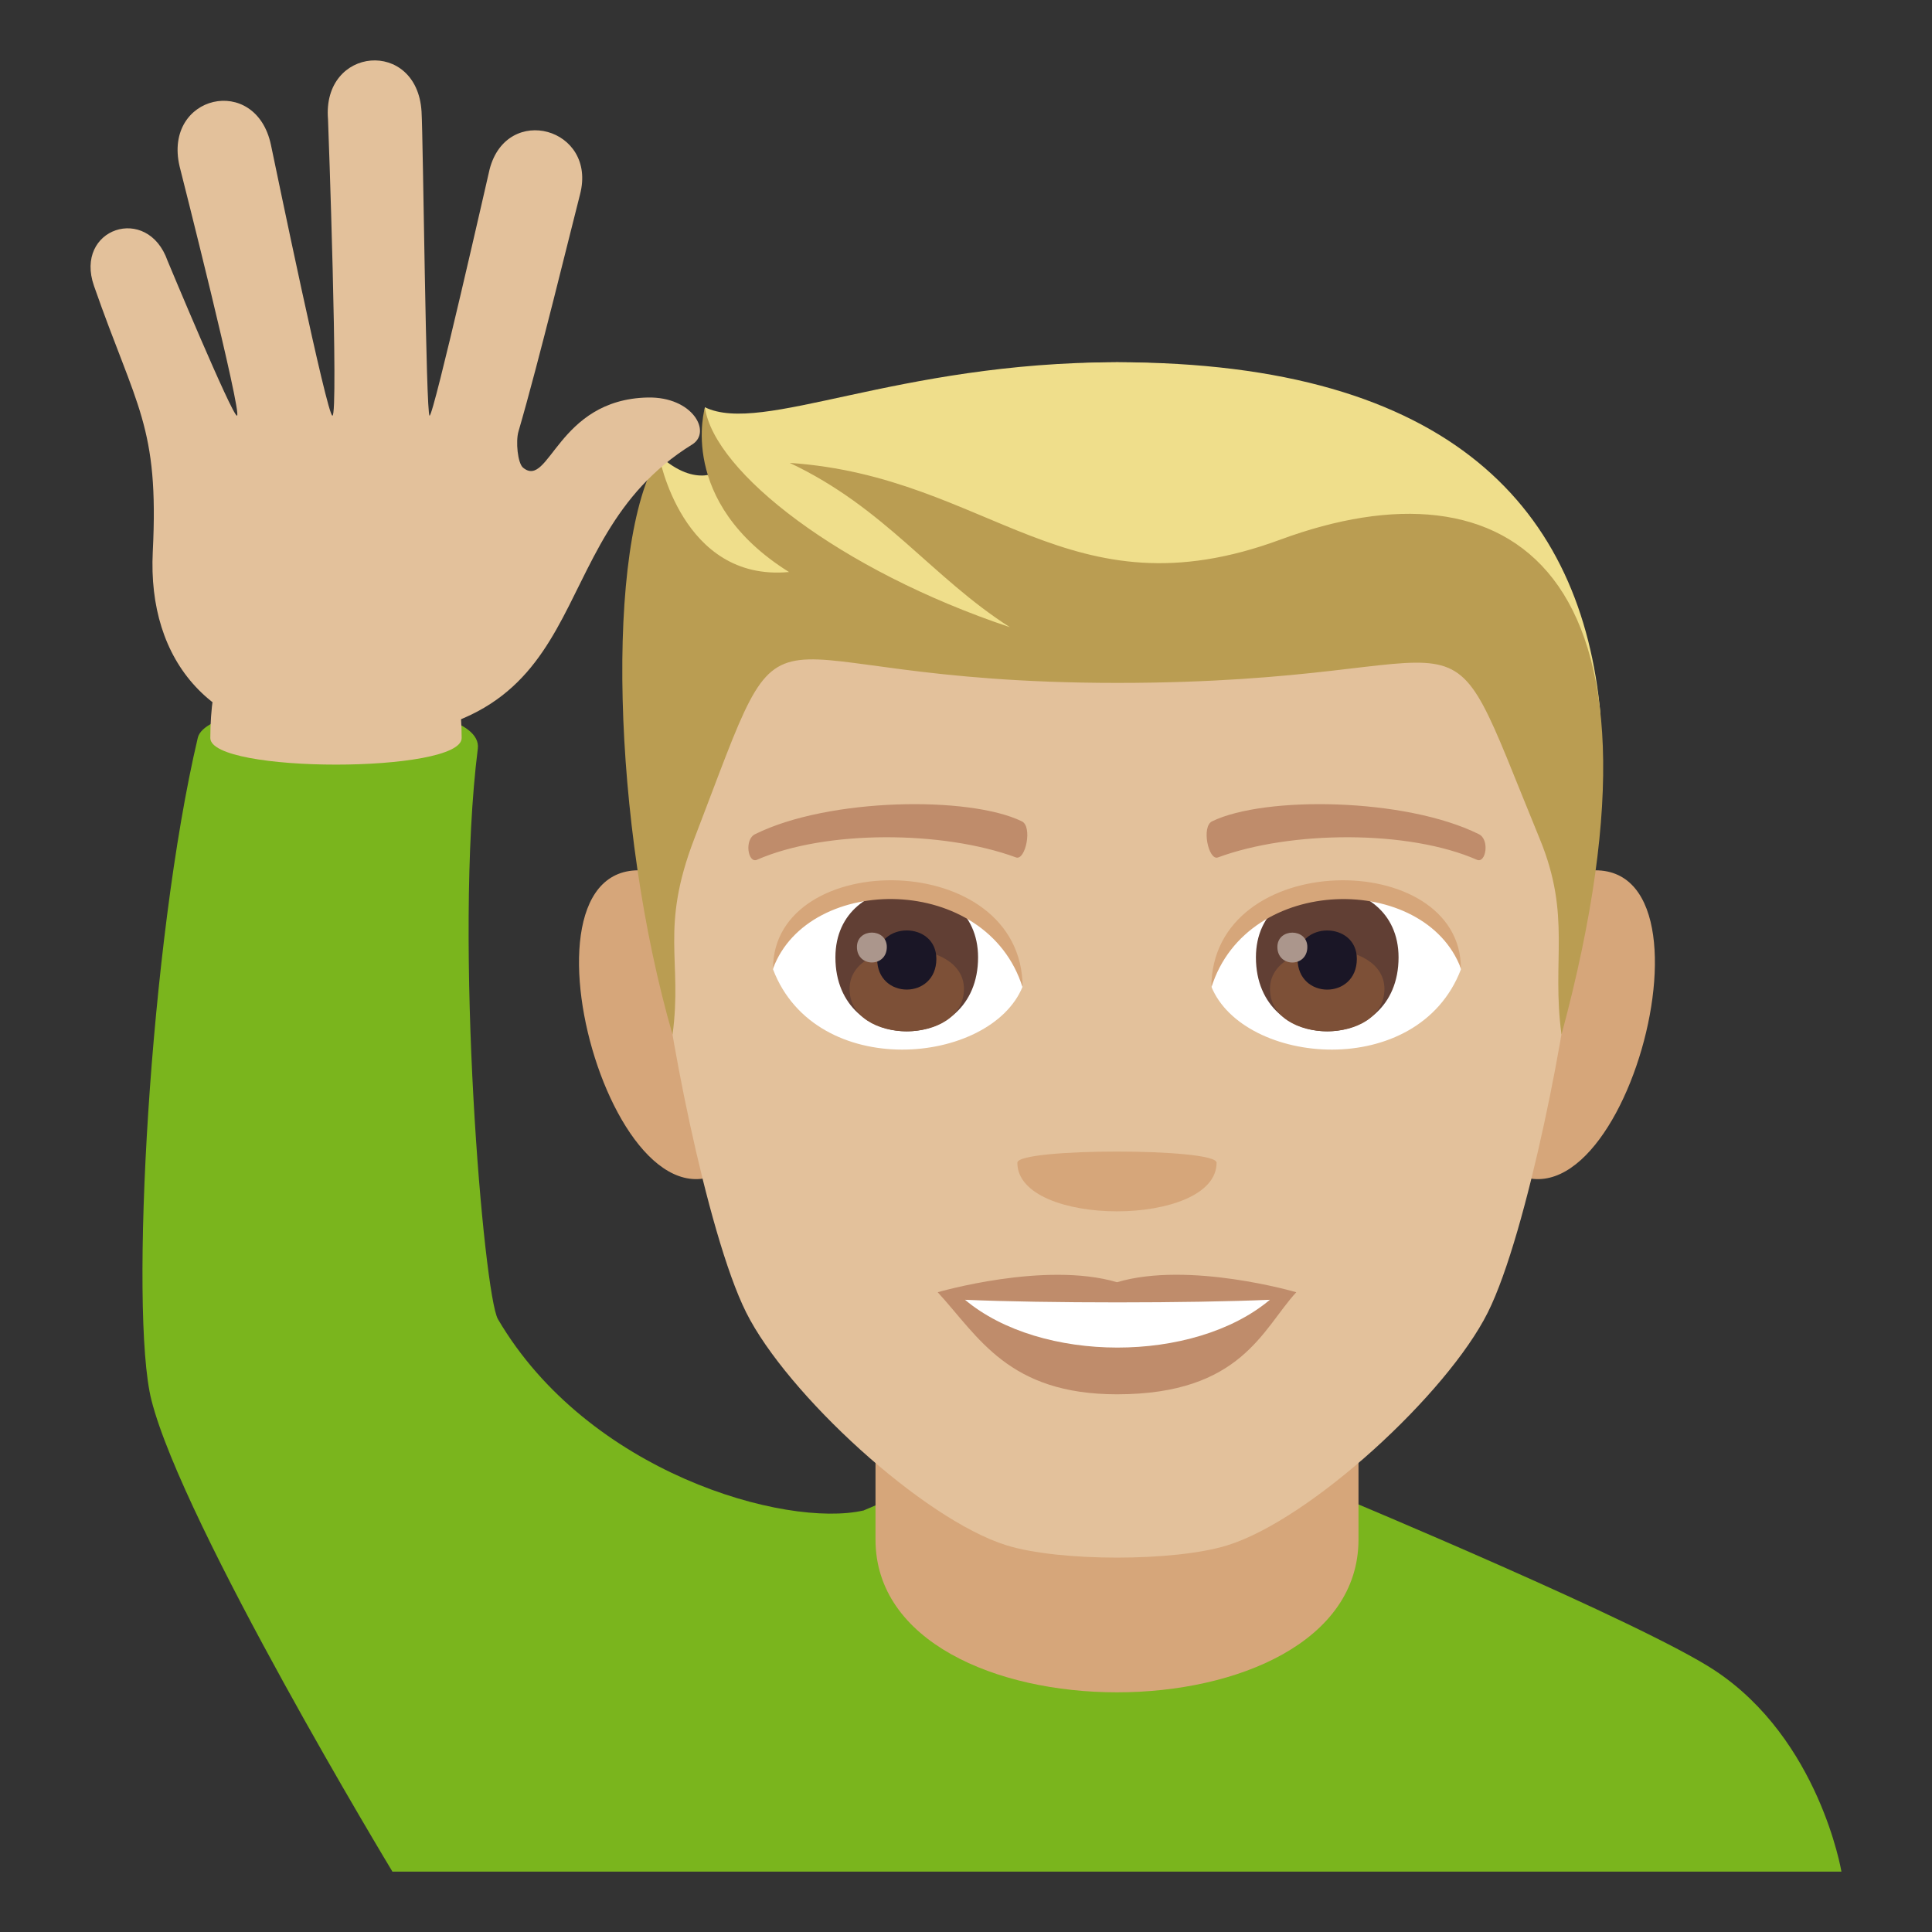 <?xml version="1.0" encoding="utf-8"?>
<!-- Generator: Adobe Illustrator 19.0.0, SVG Export Plug-In . SVG Version: 6.00 Build 0)  -->
<svg version="1.1" id="Layer_1" xmlns="http://www.w3.org/2000/svg" xmlns:xlink="http://www.w3.org/1999/xlink" x="0px" y="0px"
	 width="64px" height="64px" viewBox="0 0 64 64" enable-background="new 0 0 64 64" xml:space="preserve">
<rect x="0" y="0" width="64" height="64" fill="#333333" stroke="none"/>
<path fill="#7AB51D" d="M17.257,55.336c2.4-1.572,12.361-5.727,12.361-5.727H44.46c0,0,9.951,4.145,12.339,5.723
	C60.269,57.621,61,62,61,62H13C13,62,13.775,57.613,17.257,55.336z"/>
<path fill="#7AB51D" d="M6.552,24.441c0.357-1.523,9.517-1.535,9.276,0.361c-0.81,6.422,0.2,18.1,0.667,18.897
	c2.978,5.082,9.517,6.924,12.108,6.338L13,62c0,0-6.939-11.475-7.985-15.625C4.281,43.468,4.958,31.201,6.552,24.441z"/>
<path fill="#E3C19B" d="M15.293,24.447c0,1.176-8.326,1.176-8.326,0C6.967,16.713,15.293,16.984,15.293,24.447z"/>
<path fill="#D6A67A" d="M29.002,50.998c0,6.75,16,6.75,16,0v-7h-16V50.998z"/>
<path fill="#D6A67A" d="M21.611,28.873c-5.147-0.928-1.127,13.462,2.902,9.493C26.379,36.524,24.018,29.308,21.611,28.873z"/>
<path fill="#D6A67A" d="M52.391,28.873c-2.406,0.436-4.77,7.651-2.9,9.493C53.52,42.335,57.535,27.945,52.391,28.873z"/>
<path fill="#E3C19B" d="M37.002,12c-10.643,0-15.77,8.051-15.127,19.245c0.129,2.254,1.525,9.6,2.844,12.234
	c1.348,2.695,5.859,6.851,8.625,7.712c1.746,0.543,5.568,0.543,7.314,0c2.764-0.861,7.277-5.017,8.627-7.712
	c1.318-2.635,2.713-9.98,2.842-12.234C52.772,20.051,47.643,12,37.002,12z"/>
<path fill="#BF8C6B" d="M37.002,42.475c-2.395-0.705-5.939,0.332-5.939,0.332c1.35,1.471,2.34,3.381,5.939,3.381
	c4.123,0,4.822-2.166,5.939-3.381C42.942,42.807,39.393,41.766,37.002,42.475z"/>
<path fill="#FFFFFF" d="M31.967,43.057c2.508,2.105,7.576,2.117,10.1,0C39.393,43.171,34.66,43.173,31.967,43.057z"/>
<path fill="#D6A67A" d="M40.301,38.516c0,2.148-6.6,2.148-6.6,0C33.701,38.024,40.301,38.024,40.301,38.516z"/>
<path fill="#EFDE8B" d="M37.002,12c-7.322,0-11.744,2.418-13.652,1.49c0,0-0.207,1.248,0.541,2.061c0,0-0.789,0.684-2.063-0.469
	c-1.213,3.939,2.387,6.221,15.174,6.221c12.785,0,9.73-3.113,16.016,2.355C52.402,16.918,48.119,12,37.002,12z"/>
<path fill="#BA9D52" d="M42.416,17.875c-7.041,2.6-9.613-2.088-16.256-2.541c3.16,1.492,4.701,3.787,7.295,5.443
	c-5.644-1.889-9.789-5.141-10.103-7.275c0,0-0.941,3.117,2.785,5.447c-3.563,0.33-4.307-3.856-4.307-3.856
	c-1.805,2.898-1.555,12.246,0.449,19.181c0.334-2.475-0.426-3.497,0.717-6.48c3.426-8.914,1.221-5.172,14.008-5.172
	c12.783,0,10.477-3.414,14.004,5.172c1.053,2.559,0.383,4.005,0.719,6.48C55.93,18.636,49.885,15.119,42.416,17.875z"/>
<path fill="#FFFFFF" d="M48.395,32.112c-1.424,3.721-7.207,3.176-8.268,0.57C40.932,28.498,47.613,28.14,48.395,32.112z"/>
<path fill="#FFFFFF" d="M25.608,32.112c1.422,3.721,7.209,3.176,8.268,0.57C33.068,28.496,26.389,28.138,25.608,32.112z"/>
<path fill="#BF8C6B" d="M48.984,27.631c-2.436-1.207-7.092-1.268-8.826-0.426c-0.371,0.164-0.127,1.311,0.186,1.199
	c2.42-0.894,6.318-0.916,8.582,0.078C49.227,28.609,49.354,27.801,48.984,27.631z"/>
<path fill="#BF8C6B" d="M25.018,27.631c2.434-1.207,7.09-1.268,8.826-0.426c0.371,0.164,0.127,1.311-0.186,1.199
	c-2.422-0.894-6.318-0.916-8.584,0.078C24.774,28.609,24.649,27.801,25.018,27.631z"/>
<path fill="#613F34" d="M41.604,31.714c0,3.266,4.725,3.266,4.725,0C46.328,28.681,41.604,28.681,41.604,31.714z"/>
<path fill="#7D5037" d="M42.07,32.76c0,1.871,3.791,1.871,3.791,0C45.861,31.022,42.07,31.022,42.07,32.76z"/>
<path fill="#1A1626" d="M42.984,31.764c0,1.358,1.963,1.358,1.963,0C44.947,30.51,42.984,30.51,42.984,31.764z"/>
<path fill="#AB968C" d="M42.315,31.37c0,0.686,0.992,0.686,0.992,0C43.307,30.736,42.315,30.736,42.315,31.37z"/>
<path fill="#613F34" d="M27.674,31.714c0,3.266,4.726,3.266,4.726,0C32.4,28.681,27.674,28.681,27.674,31.714z"/>
<path fill="#7D5037" d="M28.143,32.759c0,1.873,3.789,1.873,3.789,0C31.932,31.02,28.143,31.02,28.143,32.759z"/>
<path fill="#1A1626" d="M29.057,31.764c0,1.356,1.961,1.356,1.961,0C31.018,30.508,29.057,30.508,29.057,31.764z"/>
<path fill="#AB968C" d="M28.387,31.37c0,0.684,0.99,0.684,0.99,0C29.377,30.734,28.387,30.734,28.387,31.37z"/>
<path fill="#D6A67A" d="M48.395,32.083c0-3.997-8.268-3.997-8.268,0.633C41.309,28.918,47.213,28.918,48.395,32.083z"/>
<path fill="#D6A67A" d="M25.608,32.083c0-3.997,8.268-3.997,8.268,0.631C32.695,28.916,26.789,28.916,25.608,32.083z"/>
<path fill="#E3C19B" d="M21.457,13.168c-2.999,0.064-3.258,3.041-4.129,2.325c-0.181-0.148-0.248-0.872-0.154-1.196
	c0.682-2.334,1.727-6.646,2.041-7.86c0.571-2.2-2.425-3.028-2.996-0.829c-0.028,0.109-1.859,8.195-1.989,8.162
	c-0.122-0.031-0.212-9.199-0.266-10.076c-0.148-2.425-3.301-2.162-3.098,0.26c0.007,0.098,0.354,9.816,0.146,9.816
	c-0.179,0-1.858-8.119-2.036-8.967c-0.5-2.377-3.58-1.658-3.027,0.707c0.023,0.09,2.095,8.26,1.901,8.26
	c-0.162,0-2.298-5.128-2.298-5.128C4.886,6.739,2.447,7.567,3.114,9.472c1.414,4.049,2.155,4.635,1.947,8.802
	c-0.182,3.628,1.936,6.22,6.073,6.226c9.046,0.013,6.485-6.492,11.794-9.775C23.588,14.318,22.953,13.137,21.457,13.168z"/>
</svg>
